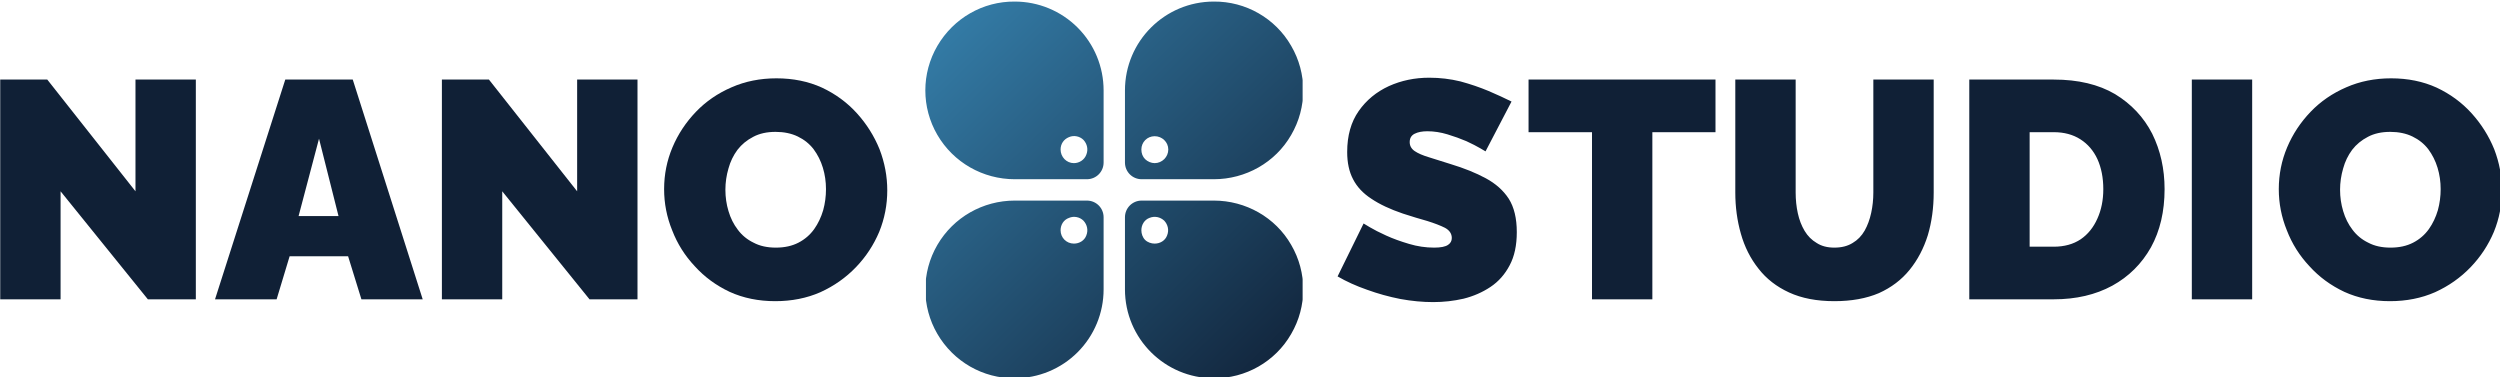 <svg xmlns="http://www.w3.org/2000/svg" xmlns:xlink="http://www.w3.org/1999/xlink" version="1.1" viewBox="1.75 0.65 5.63 0.85">
  <g transform="matrix(0.697,0,0,0.697,1.708,0.825)">
    <g transform="matrix(1,0,0,1,0,0)" clip-path="url(#SvgjsClipPath180064)">
      <path d=" M 3.982 -0.246 C 4.085 -0.247 4.181 -0.192 4.232 -0.103 C 4.284 -0.014 4.284 0.096 4.232 0.185 C 4.181 0.274 4.085 0.328 3.982 0.328 L 3.749 0.328 C 3.719 0.328 3.695 0.304 3.695 0.274 L 3.695 0.041 C 3.695 -0.118 3.824 -0.246 3.982 -0.246 Z M 3.791 0.276 C 3.815 0.276 3.835 0.256 3.835 0.232 C 3.835 0.208 3.815 0.189 3.791 0.189 C 3.767 0.189 3.748 0.208 3.748 0.232 C 3.748 0.244 3.752 0.255 3.76 0.263 C 3.768 0.271 3.78 0.276 3.791 0.276 Z" fill="url(#gradient-d85facd7-8f12-413f-8e2b-1c565249a263_0)" transform="matrix(1,0,0,1,0,0)" fill-rule="evenodd"/>
      <path d=" M 3.339 -0.246 C 3.236 -0.247 3.141 -0.192 3.089 -0.103 C 3.037 -0.014 3.037 0.096 3.089 0.185 C 3.141 0.274 3.236 0.328 3.339 0.328 L 3.572 0.328 C 3.602 0.328 3.626 0.304 3.626 0.274 L 3.626 0.041 C 3.626 -0.035 3.596 -0.108 3.542 -0.162 C 3.488 -0.216 3.415 -0.246 3.339 -0.246 Z M 3.53 0.276 C 3.548 0.276 3.564 0.265 3.57 0.249 C 3.577 0.232 3.573 0.214 3.561 0.201 C 3.549 0.189 3.53 0.185 3.514 0.192 C 3.497 0.199 3.487 0.214 3.487 0.232 C 3.487 0.256 3.506 0.276 3.53 0.276 Z" fill="url(#gradient-d85facd7-8f12-413f-8e2b-1c565249a263_1)" transform="matrix(1,0,0,1,0,0)" fill-rule="evenodd"/>
      <path d=" M 3.982 0.971 C 4.085 0.972 4.181 0.917 4.232 0.828 C 4.284 0.739 4.284 0.629 4.232 0.54 C 4.181 0.451 4.085 0.397 3.982 0.397 L 3.749 0.397 C 3.719 0.397 3.695 0.421 3.695 0.451 L 3.695 0.684 C 3.695 0.843 3.824 0.971 3.982 0.971 Z M 3.791 0.536 C 3.809 0.536 3.825 0.526 3.831 0.51 C 3.838 0.493 3.834 0.475 3.822 0.462 C 3.809 0.45 3.791 0.446 3.774 0.453 C 3.758 0.459 3.748 0.475 3.748 0.493 C 3.748 0.504 3.752 0.516 3.76 0.524 C 3.768 0.532 3.78 0.536 3.791 0.536 Z" fill="url(#gradient-d85facd7-8f12-413f-8e2b-1c565249a263_2)" transform="matrix(1,0,0,1,0,0)" fill-rule="evenodd"/>
      <path d=" M 3.339 0.971 C 3.236 0.972 3.141 0.917 3.089 0.828 C 3.037 0.739 3.037 0.629 3.089 0.54 C 3.141 0.451 3.236 0.397 3.339 0.397 L 3.572 0.397 C 3.602 0.397 3.626 0.421 3.626 0.451 L 3.626 0.684 C 3.626 0.76 3.596 0.833 3.542 0.887 C 3.488 0.941 3.415 0.971 3.339 0.971 Z M 3.53 0.536 C 3.548 0.536 3.564 0.526 3.57 0.51 C 3.577 0.493 3.573 0.475 3.561 0.462 C 3.549 0.45 3.53 0.446 3.514 0.453 C 3.497 0.459 3.487 0.475 3.487 0.493 C 3.487 0.517 3.506 0.536 3.53 0.536 Z" fill="url(#gradient-d85facd7-8f12-413f-8e2b-1c565249a263_3)" transform="matrix(1,0,0,1,0,0)" fill-rule="evenodd"/>
    </g>
    <g>
      <path d=" M 0.256 0.367 L 0.256 0.716 L 0.061 0.716 L 0.061 0.006 L 0.213 0.006 L 0.498 0.367 L 0.498 0.006 L 0.693 0.006 L 0.693 0.716 L 0.538 0.716 L 0.256 0.367 M 0.982 0.006 L 1.2 0.006 L 1.426 0.716 L 1.228 0.716 L 1.185 0.577 L 0.996 0.577 L 0.954 0.716 L 0.755 0.716 L 0.982 0.006 M 1.154 0.447 L 1.091 0.197 L 1.025 0.447 L 1.154 0.447 M 1.683 0.367 L 1.683 0.716 L 1.488 0.716 L 1.488 0.006 L 1.64 0.006 L 1.925 0.367 L 1.925 0.006 L 2.12 0.006 L 2.12 0.716 L 1.965 0.716 L 1.683 0.367 M 2.565 0.722 Q 2.484 0.722 2.418 0.692 Q 2.352 0.661 2.305 0.609 Q 2.257 0.558 2.232 0.493 Q 2.206 0.429 2.206 0.36 Q 2.206 0.289 2.233 0.225 Q 2.26 0.161 2.309 0.11 Q 2.357 0.06 2.424 0.031 Q 2.49 0.002 2.569 0.002 Q 2.65 0.002 2.716 0.032 Q 2.782 0.063 2.829 0.115 Q 2.876 0.167 2.902 0.231 Q 2.927 0.296 2.927 0.364 Q 2.927 0.434 2.901 0.498 Q 2.874 0.562 2.826 0.612 Q 2.777 0.663 2.711 0.693 Q 2.645 0.722 2.565 0.722 M 2.404 0.362 Q 2.404 0.398 2.414 0.431 Q 2.424 0.465 2.444 0.491 Q 2.464 0.518 2.495 0.533 Q 2.525 0.549 2.567 0.549 Q 2.609 0.549 2.64 0.533 Q 2.671 0.517 2.691 0.489 Q 2.71 0.462 2.72 0.428 Q 2.729 0.395 2.729 0.36 Q 2.729 0.324 2.719 0.291 Q 2.709 0.258 2.689 0.231 Q 2.669 0.205 2.638 0.19 Q 2.607 0.175 2.566 0.175 Q 2.524 0.175 2.494 0.191 Q 2.463 0.207 2.443 0.233 Q 2.423 0.26 2.414 0.293 Q 2.404 0.327 2.404 0.362" fill="#102036" fill-rule="nonzero"/>
    </g>
    <g>
      <path d=" M 4.86 0.238 Q 4.86 0.238 4.843 0.228 Q 4.826 0.218 4.798 0.205 Q 4.77 0.193 4.737 0.183 Q 4.704 0.173 4.672 0.173 Q 4.647 0.173 4.631 0.181 Q 4.615 0.189 4.615 0.208 Q 4.615 0.226 4.631 0.237 Q 4.647 0.248 4.677 0.257 Q 4.706 0.266 4.747 0.279 Q 4.813 0.299 4.861 0.325 Q 4.909 0.351 4.935 0.391 Q 4.961 0.432 4.961 0.499 Q 4.961 0.563 4.938 0.606 Q 4.915 0.65 4.876 0.676 Q 4.837 0.702 4.789 0.714 Q 4.741 0.725 4.691 0.725 Q 4.64 0.725 4.585 0.715 Q 4.529 0.704 4.477 0.685 Q 4.425 0.667 4.382 0.642 L 4.466 0.471 Q 4.466 0.471 4.486 0.483 Q 4.506 0.495 4.539 0.51 Q 4.572 0.525 4.613 0.537 Q 4.653 0.549 4.694 0.549 Q 4.726 0.549 4.739 0.54 Q 4.751 0.532 4.751 0.518 Q 4.751 0.497 4.729 0.485 Q 4.707 0.474 4.672 0.463 Q 4.636 0.453 4.593 0.439 Q 4.531 0.418 4.491 0.391 Q 4.451 0.365 4.432 0.328 Q 4.413 0.292 4.413 0.24 Q 4.413 0.161 4.45 0.108 Q 4.487 0.055 4.548 0.027 Q 4.608 0 4.678 0 Q 4.73 0 4.779 0.012 Q 4.827 0.025 4.87 0.043 Q 4.912 0.061 4.944 0.077 L 4.86 0.238 M 5.603 0.176 L 5.399 0.176 L 5.399 0.716 L 5.204 0.716 L 5.204 0.176 L 4.999 0.176 L 4.999 0.006 L 5.603 0.006 L 5.603 0.176 M 5.987 0.722 Q 5.902 0.722 5.841 0.694 Q 5.78 0.666 5.742 0.617 Q 5.703 0.568 5.685 0.504 Q 5.667 0.441 5.667 0.371 L 5.667 0.006 L 5.862 0.006 L 5.862 0.371 Q 5.862 0.406 5.869 0.438 Q 5.876 0.47 5.891 0.495 Q 5.906 0.52 5.93 0.534 Q 5.953 0.549 5.987 0.549 Q 6.022 0.549 6.046 0.534 Q 6.07 0.52 6.085 0.494 Q 6.099 0.469 6.106 0.437 Q 6.113 0.405 6.113 0.371 L 6.113 0.006 L 6.308 0.006 L 6.308 0.371 Q 6.308 0.445 6.289 0.509 Q 6.269 0.573 6.23 0.621 Q 6.191 0.669 6.131 0.696 Q 6.07 0.722 5.987 0.722 M 6.423 0.716 L 6.423 0.006 L 6.696 0.006 Q 6.814 0.006 6.894 0.053 Q 6.973 0.101 7.014 0.181 Q 7.054 0.262 7.054 0.36 Q 7.054 0.468 7.01 0.548 Q 6.965 0.628 6.885 0.672 Q 6.804 0.716 6.696 0.716 L 6.423 0.716 M 6.856 0.36 Q 6.856 0.305 6.837 0.263 Q 6.818 0.222 6.782 0.199 Q 6.746 0.176 6.696 0.176 L 6.618 0.176 L 6.618 0.546 L 6.696 0.546 Q 6.747 0.546 6.783 0.522 Q 6.818 0.498 6.837 0.455 Q 6.856 0.413 6.856 0.36 M 7.142 0.716 L 7.142 0.006 L 7.337 0.006 L 7.337 0.716 L 7.142 0.716 M 7.782 0.722 Q 7.701 0.722 7.635 0.692 Q 7.569 0.661 7.522 0.609 Q 7.474 0.558 7.449 0.493 Q 7.423 0.429 7.423 0.36 Q 7.423 0.289 7.45 0.225 Q 7.477 0.161 7.526 0.11 Q 7.574 0.06 7.641 0.031 Q 7.707 0.002 7.786 0.002 Q 7.867 0.002 7.933 0.032 Q 7.999 0.063 8.046 0.115 Q 8.093 0.167 8.119 0.231 Q 8.144 0.296 8.144 0.364 Q 8.144 0.434 8.118 0.498 Q 8.091 0.562 8.043 0.612 Q 7.994 0.663 7.928 0.693 Q 7.862 0.722 7.782 0.722 M 7.621 0.362 Q 7.621 0.398 7.631 0.431 Q 7.641 0.465 7.661 0.491 Q 7.681 0.518 7.712 0.533 Q 7.742 0.549 7.784 0.549 Q 7.826 0.549 7.857 0.533 Q 7.888 0.517 7.908 0.489 Q 7.927 0.462 7.937 0.428 Q 7.946 0.395 7.946 0.36 Q 7.946 0.324 7.936 0.291 Q 7.926 0.258 7.906 0.231 Q 7.886 0.205 7.855 0.19 Q 7.824 0.175 7.783 0.175 Q 7.741 0.175 7.711 0.191 Q 7.68 0.207 7.66 0.233 Q 7.64 0.26 7.631 0.293 Q 7.621 0.327 7.621 0.362" fill="#102036" fill-rule="nonzero"/>
    </g>
  </g>
  <defs>
    <clipPath id="SvgjsClipPath180064">
      <path d=" M 3.052 -0.246 h 1.217 v 1.217 h -1.217 Z"/>
    </clipPath>
    <linearGradient id="gradient-d85facd7-8f12-413f-8e2b-1c565249a263_0" x1="0" x2="1" y1="0" y2="1">
      <stop stop-color="#2c688e" offset="0"/>
      <stop stop-color="#1a3a56" offset="1"/>
    </linearGradient>
    <linearGradient id="gradient-d85facd7-8f12-413f-8e2b-1c565249a263_1" x1="0" x2="1" y1="0" y2="1">
      <stop stop-color="#3682ae" offset="0"/>
      <stop stop-color="#245375" offset="1"/>
    </linearGradient>
    <linearGradient id="gradient-d85facd7-8f12-413f-8e2b-1c565249a263_2" x1="0" x2="1" y1="0" y2="1">
      <stop stop-color="#214e6e" offset="0"/>
      <stop stop-color="#102036" offset="1"/>
    </linearGradient>
    <linearGradient id="gradient-d85facd7-8f12-413f-8e2b-1c565249a263_3" x1="0" x2="1" y1="0" y2="1">
      <stop stop-color="#2c688e" offset="0"/>
      <stop stop-color="#1a3a56" offset="1"/>
    </linearGradient>
  </defs>
</svg>
